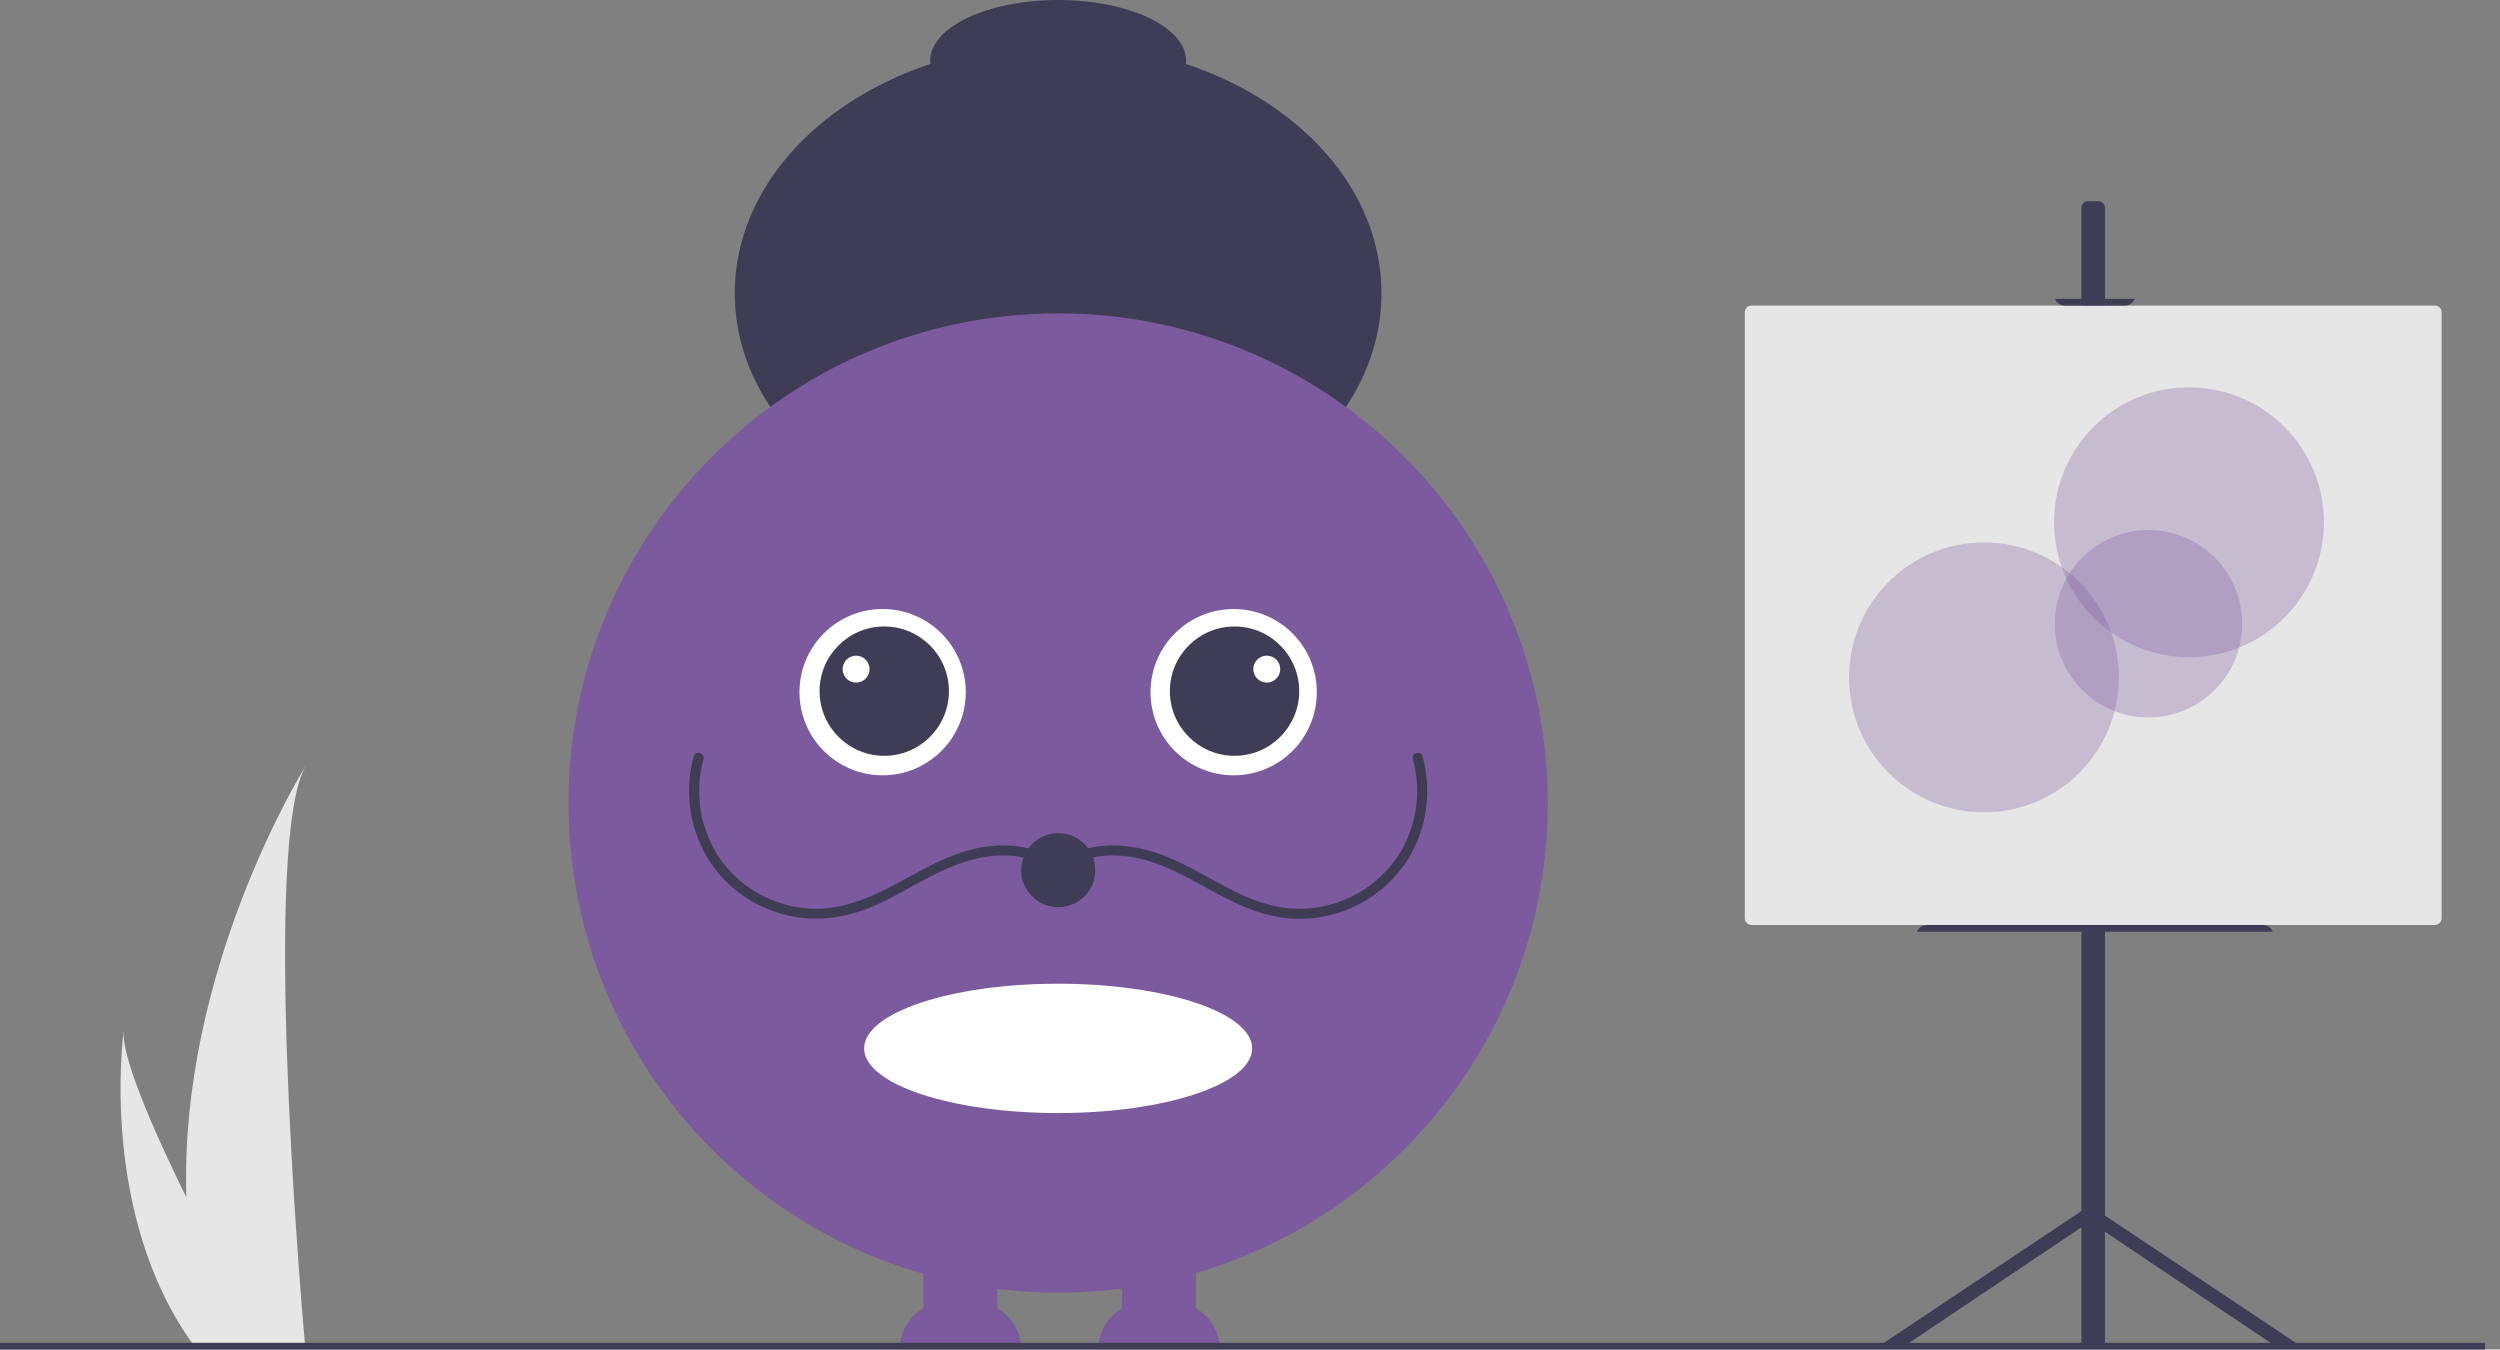 <svg width="113" height="61" viewBox="0 0 113 61" fill="none" xmlns="http://www.w3.org/2000/svg">
<rect x="0" y="0" width="113" height="61" fill="#808080" stroke="none"/>
<g id="undraw_monster_artist_2crm 2" clip-path="url(#clip0)">
<g id="hat">
<path id="Vector" d="M47.828 24.527C55.9 24.527 62.443 19.479 62.443 13.252C62.443 7.026 55.9 1.978 47.828 1.978C39.756 1.978 33.213 7.026 33.213 13.252C33.213 19.479 39.756 24.527 47.828 24.527Z" fill="#3F3D56"/>
<path id="Vector_2" d="M47.828 5.478C51.021 5.478 53.61 4.251 53.61 2.739C53.61 1.226 51.021 0 47.828 0C44.635 0 42.046 1.226 42.046 2.739C42.046 4.251 44.635 5.478 47.828 5.478Z" fill="#3F3D56"/>
</g>
<g id="plant">
<path id="Vector_3" d="M8.423 54.122C8.483 56.384 8.862 58.627 9.548 60.784C9.564 60.834 9.581 60.883 9.597 60.933H13.798C13.794 60.888 13.789 60.838 13.785 60.784C13.505 57.563 11.89 37.962 13.821 34.61C13.652 34.882 8.097 43.888 8.423 54.122Z" fill="#E6E6E6"/>
<path id="Vector_4" d="M8.738 60.784C8.773 60.834 8.81 60.884 8.847 60.933H11.999C11.975 60.891 11.947 60.841 11.915 60.784C11.394 59.844 9.853 57.034 8.423 54.122C6.885 50.991 5.475 47.742 5.593 46.567C5.557 46.832 4.493 54.916 8.738 60.784Z" fill="#E6E6E6"/>
</g>
<g id="curcle3">
<path id="Vector_5" opacity="0.3" d="M87.253 27.754C89.592 27.754 91.488 25.858 91.488 23.518C91.488 21.179 89.592 19.283 87.253 19.283C84.914 19.283 83.018 21.179 83.018 23.518C83.018 25.858 84.914 27.754 87.253 27.754Z" fill="#7C5A9E"/>
</g>
<g id="circle2">
<path id="Vector_6" opacity="0.3" d="M91.523 34.5C94.891 34.5 97.621 31.77 97.621 28.401C97.621 25.033 94.891 22.303 91.523 22.303C88.154 22.303 85.424 25.033 85.424 28.401C85.424 31.77 88.154 34.5 91.523 34.5Z" fill="#7C5A9E"/>
</g>
<g id="circle1">
<path id="Vector_7" opacity="0.3" d="M100.869 38.501C104.237 38.501 106.967 35.77 106.967 32.402C106.967 29.033 104.237 26.303 100.869 26.303C97.5 26.303 94.77 29.033 94.77 32.402C94.77 35.77 97.5 38.501 100.869 38.501Z" fill="#7C5A9E"/>
</g>
<g id="rest">
<path id="Vector_8" d="M45.086 59.137V48.808H41.738V59.137C41.414 59.324 41.146 59.593 40.959 59.916C40.772 60.239 40.673 60.607 40.673 60.98H46.151C46.151 60.607 46.052 60.239 45.865 59.916C45.678 59.593 45.409 59.324 45.086 59.137Z" fill="#7C5A9E"/>
<path id="Vector_9" d="M54.063 59.137V48.808H50.715V59.137C50.392 59.324 50.123 59.593 49.936 59.916C49.749 60.239 49.65 60.607 49.65 60.98H55.128C55.128 60.607 55.029 60.239 54.843 59.916C54.656 59.593 54.387 59.324 54.063 59.137Z" fill="#7C5A9E"/>
<path id="Vector_10" d="M47.828 58.428C60.051 58.428 69.96 48.52 69.96 36.297C69.96 24.074 60.051 14.165 47.828 14.165C35.605 14.165 25.697 24.074 25.697 36.297C25.697 48.52 35.605 58.428 47.828 58.428Z" fill="#7C5A9E"/>
<path id="Vector_11" d="M47.828 50.31C52.671 50.31 56.597 49.002 56.597 47.387C56.597 45.773 52.671 44.464 47.828 44.464C42.985 44.464 39.059 45.773 39.059 47.387C39.059 49.002 42.985 50.31 47.828 50.31Z" fill="white"/>
<path id="Vector_12" d="M39.894 35.044C41.97 35.044 43.652 33.362 43.652 31.286C43.652 29.21 41.97 27.528 39.894 27.528C37.819 27.528 36.136 29.21 36.136 31.286C36.136 33.362 37.819 35.044 39.894 35.044Z" fill="white"/>
<path id="Vector_13" d="M55.762 35.044C57.837 35.044 59.52 33.362 59.52 31.286C59.52 29.21 57.837 27.528 55.762 27.528C53.686 27.528 52.004 29.21 52.004 31.286C52.004 33.362 53.686 35.044 55.762 35.044Z" fill="white"/>
<path id="Vector_14" d="M39.968 34.163C41.583 34.163 42.892 32.855 42.892 31.24C42.892 29.626 41.583 28.317 39.968 28.317C38.354 28.317 37.045 29.626 37.045 31.24C37.045 32.855 38.354 34.163 39.968 34.163Z" fill="#3F3D56"/>
<path id="Vector_15" d="M55.801 34.163C57.415 34.163 58.724 32.855 58.724 31.24C58.724 29.626 57.415 28.317 55.801 28.317C54.187 28.317 52.878 29.626 52.878 31.24C52.878 32.855 54.187 34.163 55.801 34.163Z" fill="#3F3D56"/>
<path id="Vector_16" d="M47.989 39.524C48.952 38.549 50.431 38.529 51.68 38.85C53.169 39.233 54.437 40.155 55.816 40.798C56.515 41.142 57.263 41.375 58.034 41.49C59.113 41.62 60.207 41.445 61.193 40.986C62.178 40.526 63.015 39.8 63.609 38.89C64.044 38.197 64.331 37.42 64.45 36.611C64.569 35.801 64.517 34.975 64.3 34.186C64.282 34.129 64.243 34.082 64.191 34.053C64.139 34.025 64.078 34.018 64.021 34.034C63.964 34.05 63.915 34.087 63.885 34.138C63.855 34.189 63.846 34.249 63.86 34.307C64.244 35.695 64.061 37.179 63.351 38.432C62.812 39.347 62.014 40.081 61.058 40.543C60.102 41.004 59.031 41.172 57.979 41.025C57.224 40.892 56.495 40.645 55.814 40.293C54.481 39.64 53.23 38.77 51.774 38.403C50.373 38.05 48.739 38.114 47.667 39.201C47.46 39.41 47.783 39.733 47.989 39.524V39.524Z" fill="#3F3D56"/>
<path id="Vector_17" d="M47.989 39.201C47.042 38.24 45.648 38.079 44.373 38.299C42.91 38.551 41.651 39.347 40.359 40.029C39.039 40.726 37.631 41.259 36.115 41.016C35.415 40.91 34.743 40.667 34.138 40.301C33.533 39.934 33.006 39.451 32.589 38.88C32.128 38.223 31.818 37.473 31.681 36.682C31.544 35.892 31.583 35.081 31.796 34.307C31.81 34.249 31.801 34.189 31.771 34.138C31.741 34.087 31.692 34.05 31.635 34.034C31.578 34.018 31.517 34.025 31.465 34.053C31.413 34.082 31.374 34.129 31.356 34.186C30.966 35.604 31.119 37.118 31.786 38.429C32.456 39.726 33.599 40.717 34.978 41.196C36.41 41.706 37.922 41.596 39.317 41.026C40.752 40.44 42.022 39.484 43.495 38.992C44.855 38.538 46.578 38.42 47.667 39.524C47.873 39.733 48.196 39.41 47.989 39.201V39.201Z" fill="#3F3D56"/>
<path id="Vector_18" d="M47.833 41.006C48.757 41.006 49.506 40.257 49.506 39.333C49.506 38.408 48.757 37.659 47.833 37.659C46.908 37.659 46.159 38.408 46.159 39.333C46.159 40.257 46.908 41.006 47.833 41.006Z" fill="#3F3D56"/>
<path id="Vector_19" d="M38.695 30.853C39.031 30.853 39.304 30.581 39.304 30.244C39.304 29.908 39.031 29.636 38.695 29.636C38.359 29.636 38.086 29.908 38.086 30.244C38.086 30.581 38.359 30.853 38.695 30.853Z" fill="white"/>
<path id="Vector_20" d="M57.258 30.853C57.594 30.853 57.867 30.581 57.867 30.244C57.867 29.908 57.594 29.636 57.258 29.636C56.922 29.636 56.65 29.908 56.65 30.244C56.65 30.581 56.922 30.853 57.258 30.853Z" fill="white"/>
<path id="Vector_21" d="M112.325 60.696H0V61H112.325V60.696Z" fill="#3F3D56"/>
<path id="Vector_22" d="M103.97 60.828L95.145 54.943V9.399C95.145 9.318 95.113 9.241 95.056 9.184C94.999 9.127 94.922 9.095 94.841 9.095H94.385C94.304 9.095 94.226 9.127 94.169 9.184C94.112 9.241 94.08 9.318 94.08 9.399V54.741L84.953 60.828L86.12 60.813L94.08 55.474V60.828H95.145V55.677L102.803 60.813L103.97 60.828Z" fill="#3F3D56"/>
<path id="Vector_23" d="M79.169 13.812C79.088 13.812 79.011 13.844 78.954 13.901C78.897 13.958 78.865 14.035 78.865 14.116V41.504C78.865 41.585 78.897 41.662 78.954 41.719C79.011 41.776 79.088 41.808 79.169 41.809H110.057C110.137 41.808 110.215 41.776 110.272 41.719C110.329 41.662 110.361 41.585 110.361 41.504V14.116C110.361 14.035 110.329 13.958 110.272 13.901C110.215 13.844 110.137 13.812 110.057 13.812H79.169Z" fill="#E6E6E6"/>
<path id="Vector_24" d="M92.889 13.507C92.921 13.596 92.979 13.673 93.056 13.728C93.133 13.782 93.225 13.811 93.319 13.812H96.058C96.153 13.811 96.245 13.782 96.322 13.728C96.399 13.673 96.457 13.596 96.489 13.507H92.889Z" fill="#3F3D56"/>
<path id="Vector_25" d="M86.65 42.113H102.727C102.696 42.024 102.637 41.947 102.56 41.892C102.483 41.838 102.391 41.809 102.297 41.808H87.081C86.987 41.809 86.895 41.838 86.817 41.892C86.74 41.947 86.682 42.024 86.65 42.113Z" fill="#3F3D56"/>
<path id="Vector_26" opacity="0.3" d="M97.112 32.428C99.451 32.428 101.347 30.532 101.347 28.193C101.347 25.854 99.451 23.957 97.112 23.957C94.773 23.957 92.877 25.854 92.877 28.193C92.877 30.532 94.773 32.428 97.112 32.428Z" fill="#7C5A9E"/>
<path id="Vector_27" opacity="0.3" d="M89.675 36.716C93.043 36.716 95.773 33.985 95.773 30.617C95.773 27.249 93.043 24.518 89.675 24.518C86.306 24.518 83.576 27.249 83.576 30.617C83.576 33.985 86.306 36.716 89.675 36.716Z" fill="#7C5A9E"/>
<path id="Vector_28" opacity="0.3" d="M98.943 29.704C102.312 29.704 105.042 26.974 105.042 23.606C105.042 20.237 102.312 17.507 98.943 17.507C95.575 17.507 92.844 20.237 92.844 23.606C92.844 26.974 95.575 29.704 98.943 29.704Z" fill="#7C5A9E"/>
</g>
</g>
<defs>
<clipPath id="clip0">
<rect width="112.325" height="61" fill="white"/>
</clipPath>
</defs>
</svg>

